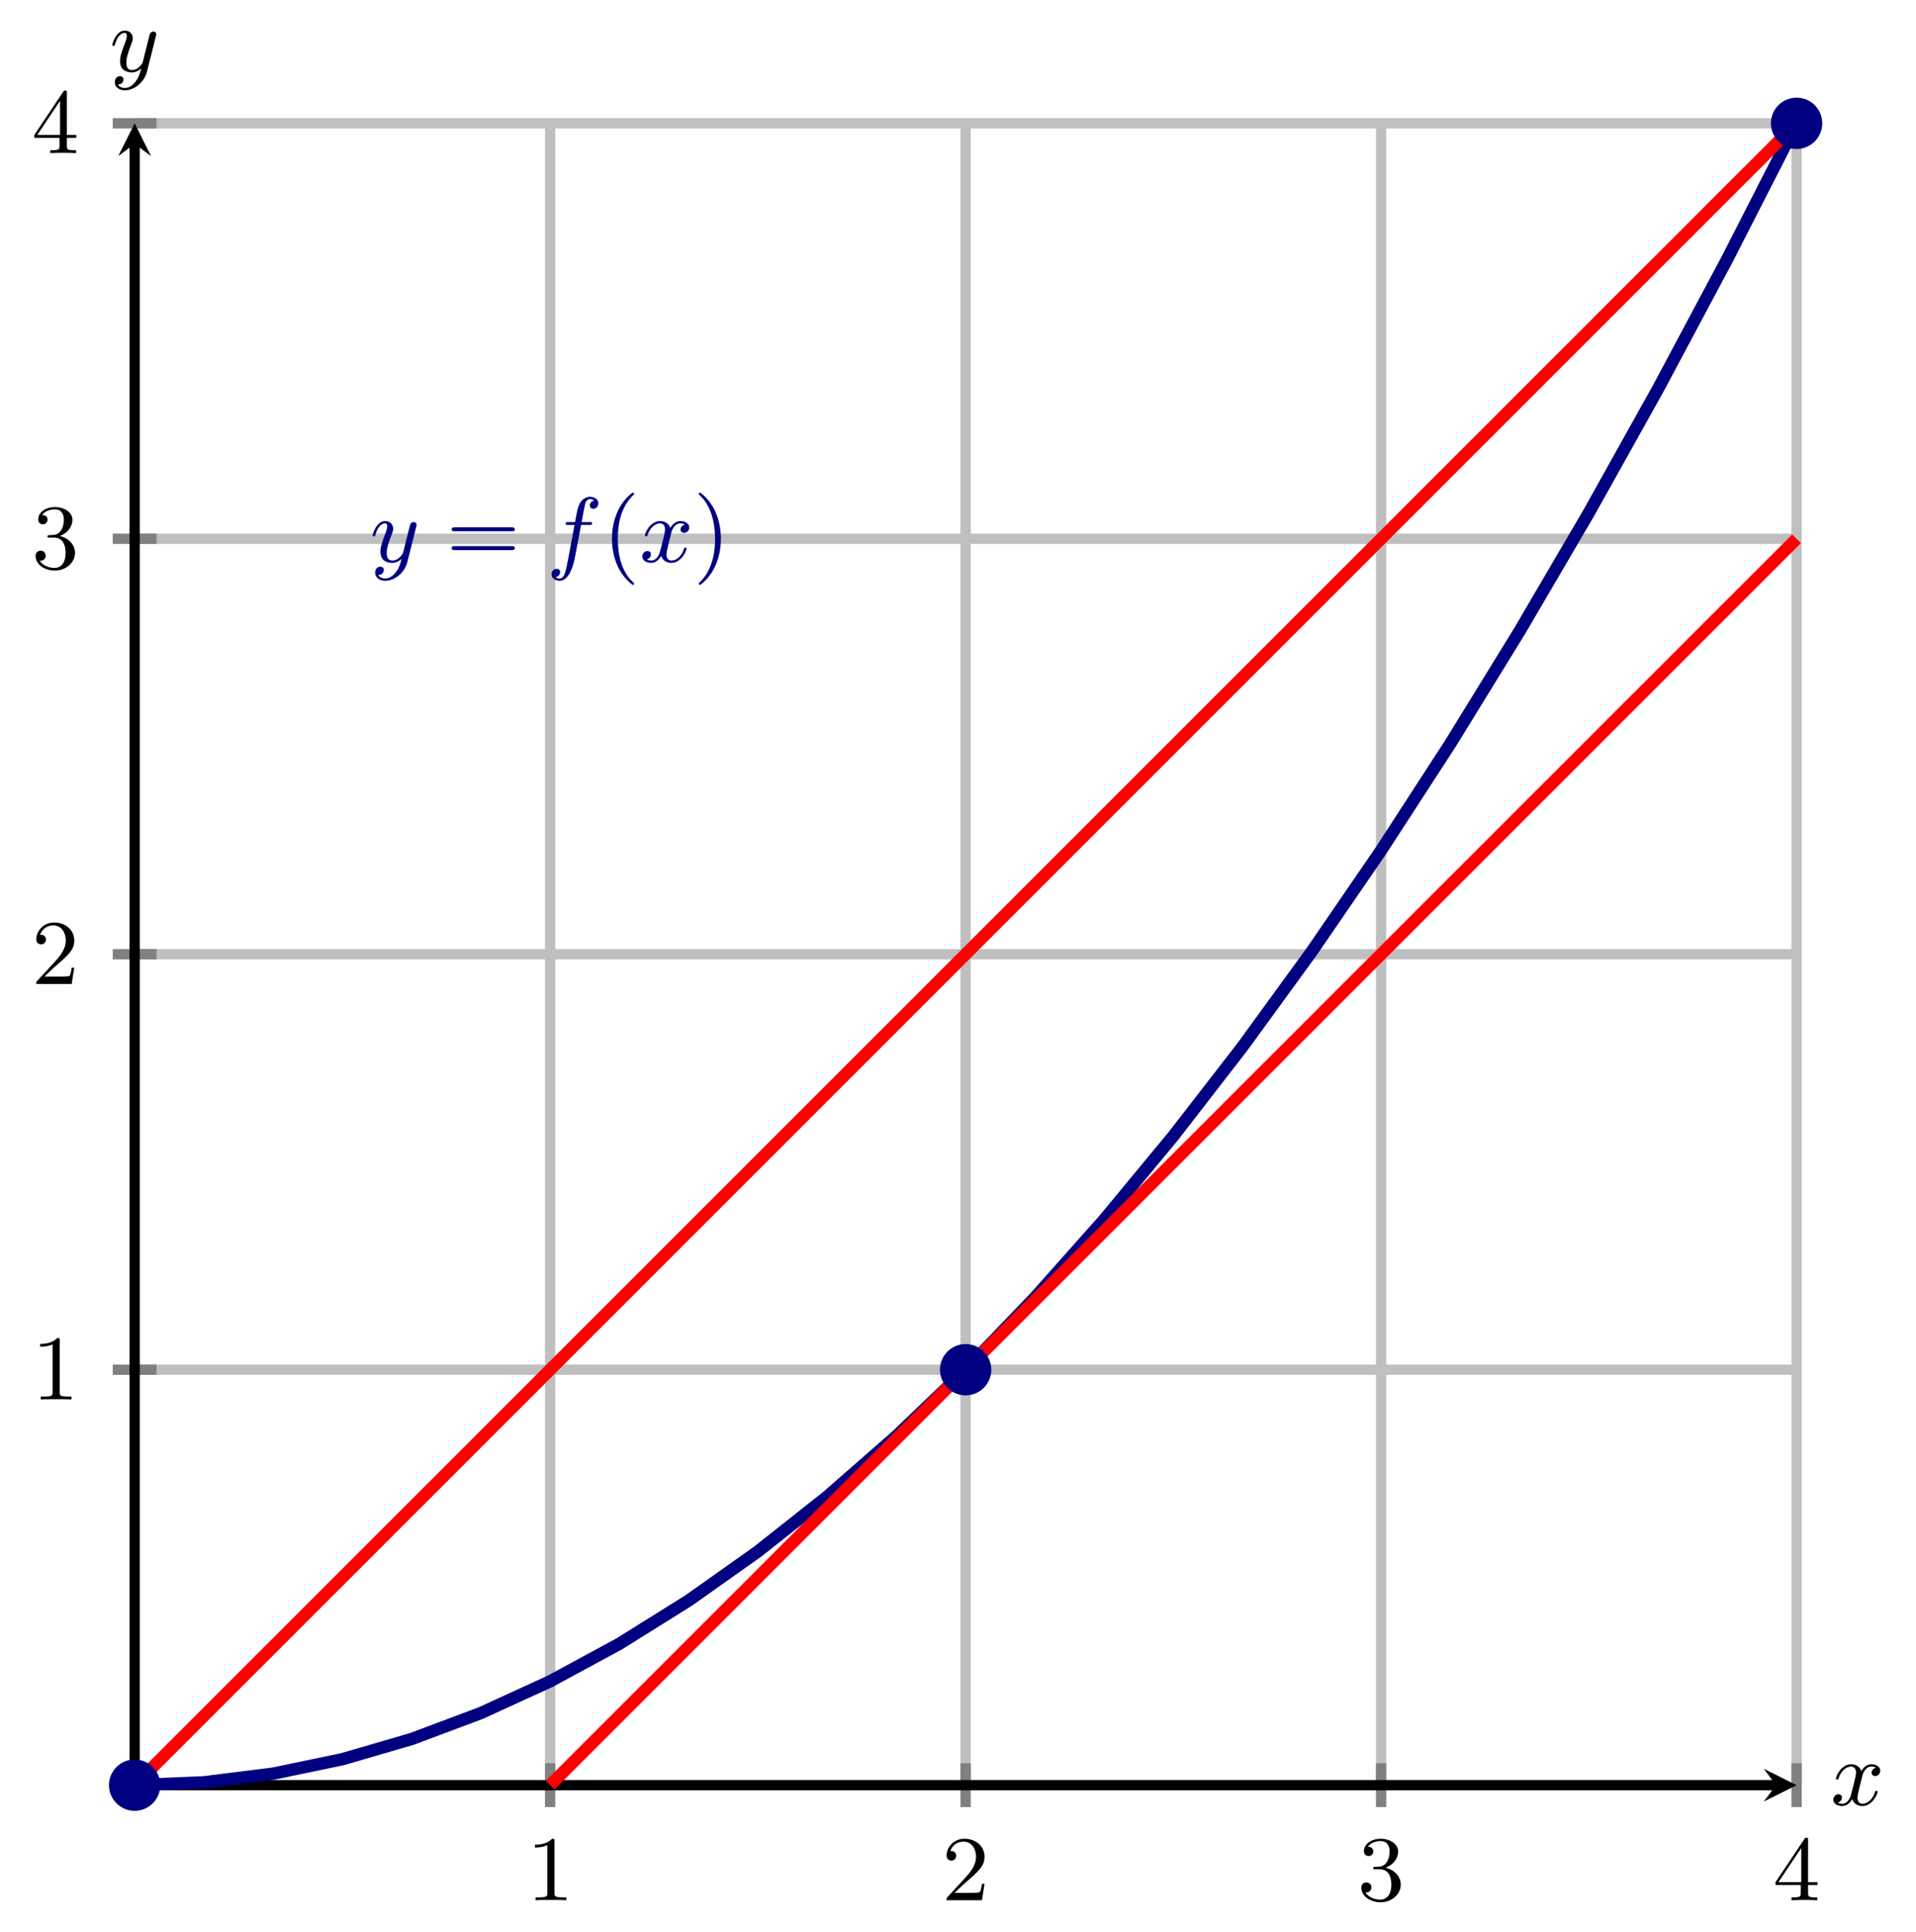 <?xml version="1.0" encoding="UTF-8" standalone="no"?>
<!DOCTYPE svg PUBLIC "-//W3C//DTD SVG 1.1//EN" "http://www.w3.org/Graphics/SVG/1.1/DTD/svg11.dtd">
<svg xmlns="http://www.w3.org/2000/svg" xmlns:xlink="http://www.w3.org/1999/xlink" version="1.1" width="186.069pt" height="187.618pt" viewBox="0 0 186.069 187.618">
<path transform="matrix(1,0,0,-1,13.076,173.372)" stroke-width="1" stroke-linecap="butt" stroke-miterlimit="10" stroke-linejoin="miter" fill="none" stroke="#bfbfbf" d="M 40.349 0 L 40.349 161.396 M 80.698 0 L 80.698 161.396 M 121.047 0 L 121.047 161.396 M 161.396 0 L 161.396 161.396 "/>
<path transform="matrix(1,0,0,-1,13.076,173.372)" stroke-width="1" stroke-linecap="butt" stroke-miterlimit="10" stroke-linejoin="miter" fill="none" stroke="#bfbfbf" d="M 0 40.349 L 161.396 40.349 M 0 80.698 L 161.396 80.698 M 0 121.047 L 161.396 121.047 M 0 161.396 L 161.396 161.396 "/>
<path transform="matrix(1,0,0,-1,13.076,173.372)" stroke-width="1" stroke-linecap="butt" stroke-miterlimit="10" stroke-linejoin="miter" fill="none" stroke="#808080" d="M 40.349 -2.126 L 40.349 2.126 M 80.698 -2.126 L 80.698 2.126 M 121.047 -2.126 L 121.047 2.126 M 161.396 -2.126 L 161.396 2.126 "/>
<path transform="matrix(1,0,0,-1,13.076,173.372)" stroke-width="1" stroke-linecap="butt" stroke-miterlimit="10" stroke-linejoin="miter" fill="none" stroke="#808080" d="M -2.126 40.349 L 2.126 40.349 M -2.126 80.698 L 2.126 80.698 M -2.126 121.047 L 2.126 121.047 M -2.126 161.396 L 2.126 161.396 "/>
<path transform="matrix(1,0,0,-1,13.076,173.372)" stroke-width="1" stroke-linecap="butt" stroke-miterlimit="10" stroke-linejoin="miter" fill="none" stroke="#000000" d="M 0 0 L 159.404 0 "/>
<path transform="matrix(1,0,0,-1,172.48,173.372)" d="M 1.993 0 L -1.196 1.594 L 0 0 L -1.196 -1.594 "/>
<path transform="matrix(1,0,0,-1,13.076,173.372)" stroke-width="1" stroke-linecap="butt" stroke-miterlimit="10" stroke-linejoin="miter" fill="none" stroke="#000000" d="M 0 0 L 0 159.404 "/>
<path transform="matrix(0,-1,-1,-0,13.076,13.968)" d="M 1.993 0 L -1.196 1.594 L 0 0 L -1.196 -1.594 "/>
<symbol id="font_0_3">
<path d="M .211 .639 C .211 .664 .21 .666 .185 .666 C .123 .602 .031 .602 0 .602 L 0 .571 C .019 .571 .08 .571 .134 .597 L .134 .08 C .134 .043 .131 .031 .038 .031 L .006 .031 L .006 0 C .042 .003 .131 .003 .172 .003 C .213 .003 .303 .003 .339 0 L .339 .031 L .307 .031 C .214 .031 .211 .043 .211 .08 L .211 .639 Z "/>
</symbol>
<use xlink:href="#font_0_3" transform="matrix(8.966,0,0,-8.966,51.955,184.547)"/>
<symbol id="font_0_4">
<path d="M .411 .177 L .383 .177 C .381 .164 .373 .105 .36 .089 C .354 .08 .285 .08 .265 .08 L .087 .08 L .186 .174 C .35 .316 .411 .369 .411 .471 C .411 .586 .316 .666 .193 .666 C .078 .666 0 .575 0 .484 C 0 .434 .043 .429 .052 .429 C .074 .429 .104 .445 .104 .481 C .104 .511 .083 .533 .052 .533 C .047 .533 .044 .533 .04 .532 C .064 .603 .128 .635 .182 .635 C .284 .635 .319 .54 .319 .471 C .319 .369 .242 .286 .194 .234 L .011 .036 C 0 .025 0 .023 0 0 L .383 0 L .411 .177 Z "/>
</symbol>
<use xlink:href="#font_0_4" transform="matrix(8.966,0,0,-8.966,91.926,184.547)"/>
<symbol id="font_0_5">
<path d="M .262 .374 C .355 .409 .399 .482 .399 .551 C .399 .628 .314 .688 .21 .688 C .106 .688 .028 .629 .028 .553 C .028 .52 .05 .501 .079 .501 C .108 .501 .129 .522 .129 .551 C .129 .586 .105 .601 .071 .601 C .097 .643 .158 .663 .207 .663 C .29 .663 .306 .597 .306 .55 C .306 .52 .3 .472 .275 .434 C .244 .389 .209 .387 .18 .385 C .155 .383 .153 .383 .145 .383 C .136 .382 .128 .381 .128 .37 C .128 .357 .136 .357 .153 .357 L .2 .357 C .287 .357 .325 .287 .325 .192 C .325 .064 .257 .028 .206 .028 C .187 .028 .09 .033 .045 .107 C .081 .102 .109 .127 .109 .161 C .109 .194 .084 .215 .055 .215 C .03 .215 0 .2 0 .158 C 0 .069 .093 0 .209 0 C .334 0 .427 .09 .427 .192 C .427 .279 .358 .353 .262 .374 Z "/>
</symbol>
<use xlink:href="#font_0_5" transform="matrix(8.966,0,0,-8.966,132.204,184.744)"/>
<symbol id="font_0_6">
<path d="M 0 .196 L 0 .165 L .273 .165 L .273 .079 C .273 .042 .27 .031 .195 .031 L .173 .031 L .173 0 C .236 .003 .306 .003 .313 .003 C .318 .003 .39 .003 .453 0 L .453 .031 L .431 .031 C .356 .031 .353 .042 .353 .079 L .353 .165 L .455 .165 L .455 .196 L .353 .196 L .353 .65 C .353 .67 .353 .677 .334 .677 C .322 .677 .321 .676 .312 .662 L 0 .196 M .032 .196 L .279 .566 L .279 .196 L .032 .196 Z "/>
</symbol>
<use xlink:href="#font_0_6" transform="matrix(8.966,0,0,-8.966,172.426,184.547)"/>
<use xlink:href="#font_0_3" transform="matrix(8.966,0,0,-8.966,3.905,135.912)"/>
<use xlink:href="#font_0_4" transform="matrix(8.966,0,0,-8.966,3.528,95.564)"/>
<use xlink:href="#font_0_5" transform="matrix(8.966,0,0,-8.966,3.457,55.412)"/>
<use xlink:href="#font_0_6" transform="matrix(8.966,0,0,-8.966,3.331,14.866)"/>
<path transform="matrix(1,0,0,-1,13.076,173.372)" stroke-width="1.196" stroke-linecap="butt" stroke-miterlimit="10" stroke-linejoin="miter" fill="none" stroke="#000080" d="M 0 0 L 6.725 .28 L 13.45 1.121 L 20.174 2.522 L 26.899 4.483 L 33.624 7.005 L 40.349 10.087 L 47.074 13.73 L 53.799 17.933 L 60.523 22.696 L 67.248 28.02 L 73.973 33.904 L 80.698 40.349 L 87.423 47.354 L 94.147 54.919 L 100.872 63.045 L 107.597 71.731 L 114.322 80.978 L 121.047 90.785 L 127.772 101.152 L 134.496 112.08 L 141.221 123.568 L 147.946 135.617 L 154.671 148.226 L 161.396 161.395 "/>
<path transform="matrix(1,0,0,-1,13.076,173.372)" stroke-width="1.196" stroke-linecap="butt" stroke-miterlimit="10" stroke-linejoin="miter" fill="none" stroke="#ff0000" d="M 0 0 C 0 0 4.859 4.859 6.725 6.725 C 8.591 8.591 11.584 11.584 13.45 13.45 C 15.316 15.316 18.308 18.308 20.174 20.174 C 22.041 22.041 25.033 25.033 26.899 26.899 C 28.765 28.765 31.758 31.758 33.624 33.624 C 35.49 35.49 38.483 38.483 40.349 40.349 C 42.215 42.215 45.208 45.208 47.074 47.074 C 48.94 48.94 51.932 51.932 53.799 53.799 C 55.665 55.665 58.657 58.657 60.523 60.523 C 62.389 62.389 65.382 65.382 67.248 67.248 C 69.114 69.114 72.107 72.107 73.973 73.973 C 75.839 75.839 78.832 78.832 80.698 80.698 C 82.564 82.564 85.557 85.557 87.423 87.423 C 89.289 89.289 92.281 92.281 94.147 94.147 C 96.014 96.014 99.006 99.006 100.872 100.872 C 102.738 102.738 105.731 105.731 107.597 107.597 C 109.463 109.463 112.456 112.456 114.322 114.322 C 116.188 116.188 119.181 119.181 121.047 121.047 C 122.913 122.913 125.905 125.905 127.772 127.772 C 129.638 129.638 132.63 132.63 134.496 134.496 C 136.363 136.363 139.355 139.355 141.221 141.221 C 143.087 143.087 146.08 146.08 147.946 147.946 C 149.812 149.812 152.805 152.805 154.671 154.671 C 156.537 156.537 161.396 161.396 161.396 161.396 "/>
<path transform="matrix(1,0,0,-1,13.076,173.372)" stroke-width="1.196" stroke-linecap="butt" stroke-miterlimit="10" stroke-linejoin="miter" fill="none" stroke="#ff0000" d="M 40.349 0 C 40.349 0 43.993 3.644 45.393 5.044 C 46.792 6.443 49.037 8.688 50.436 10.087 C 51.836 11.487 54.08 13.731 55.48 15.131 C 56.88 16.53 59.124 18.775 60.524 20.175 C 61.923 21.574 64.168 23.819 65.567 25.218 C 66.967 26.618 69.211 28.862 70.611 30.262 C 72.01 31.661 74.255 33.906 75.655 35.305 C 77.054 36.705 79.299 38.95 80.698 40.349 C 82.098 41.749 84.342 43.993 85.742 45.393 C 87.141 46.792 89.386 49.037 90.785 50.436 C 92.185 51.836 94.43 54.08 95.829 55.48 C 97.229 56.88 99.473 59.124 100.873 60.524 C 102.272 61.923 104.517 64.168 105.916 65.567 C 107.316 66.967 109.56 69.211 110.96 70.611 C 112.36 72.01 114.604 74.255 116.004 75.655 C 117.403 77.054 119.648 79.299 121.047 80.698 C 122.447 82.098 124.691 84.342 126.091 85.742 C 127.49 87.141 129.735 89.386 131.135 90.785 C 132.534 92.185 134.779 94.43 136.178 95.829 C 137.578 97.229 139.822 99.473 141.222 100.873 C 142.621 102.272 144.866 104.517 146.265 105.916 C 147.665 107.316 149.91 109.56 151.309 110.96 C 152.709 112.36 154.953 114.604 156.353 116.004 C 157.752 117.403 161.396 121.047 161.396 121.047 "/>
<symbol id="font_1_3">
<path d="M .473 .59 C .474 .595 .476 .601 .476 .607 C .476 .62 .467 .636 .445 .636 C .432 .636 .414 .628 .406 .609 C .405 .605 .395 .564 .389 .542 L .339 .342 C .331 .313 .331 .311 .329 .302 C .328 .298 .286 .219 .214 .219 C .152 .219 .152 .282 .152 .301 C .152 .346 .165 .395 .208 .507 C .216 .53 .222 .544 .222 .563 C .222 .612 .185 .647 .136 .647 C .04 .647 0 .505 0 .493 C 0 .484 .007 .481 .014 .481 C .025 .481 .026 .487 .03 .5 C .051 .574 .091 .622 .133 .622 C .157 .622 .157 .603 .157 .589 C .157 .572 .153 .554 .144 .53 C .097 .406 .084 .364 .084 .316 C .084 .205 .174 .194 .211 .194 C .26 .194 .295 .22 .313 .238 C .3 .187 .289 .142 .25 .092 C .22 .052 .18 .025 .136 .025 C .108 .025 .075 .035 .061 .063 C .114 .063 .121 .107 .121 .117 C .121 .139 .105 .153 .083 .153 C .059 .153 .027 .134 .027 .088 C .027 .036 .073 0 .136 0 C .238 0 .347 .087 .376 .204 L .473 .59 Z "/>
</symbol>
<use xlink:href="#font_1_3" transform="matrix(8.966,0,0,-8.966,36.191,56.405)" fill="#000080"/>
<symbol id="font_0_7">
<path d="M .651 .204 C .665 .204 .684 .204 .684 .225 C .684 .247 .662 .247 .647 .247 L .037 .247 C .022 .247 0 .247 0 .225 C 0 .204 .02 .204 .033 .204 L .651 .204 M .647 0 C .662 0 .684 0 .684 .022 C .684 .043 .665 .043 .651 .043 L .033 .043 C .02 .043 0 .043 0 .022 C 0 0 .022 0 .037 0 L .647 0 Z "/>
</symbol>
<use xlink:href="#font_0_7" transform="matrix(8.966,0,0,-8.966,43.862,53.428)" fill="#000080"/>
<symbol id="font_1_1">
<path d="M .32 .605 L .41 .605 C .43 .605 .44 .605 .44 .623 C .44 .636 .43 .636 .411 .636 L .326 .636 C .337 .696 .351 .778 .364 .832 C .373 .871 .397 .885 .417 .885 C .423 .885 .446 .883 .463 .871 C .443 .867 .414 .849 .414 .816 C .414 .791 .433 .78 .452 .78 C .479 .78 .507 .802 .507 .84 C .507 .885 .463 .91 .416 .91 C .371 .91 .326 .878 .305 .837 C .283 .794 .276 .755 .255 .636 L .183 .636 C .164 .636 .152 .636 .152 .618 C .152 .605 .163 .605 .181 .605 L .249 .605 C .221 .46 .186 .26 .164 .156 C .152 .101 .136 .025 .088 .025 C .073 .025 .053 .031 .043 .039 C .068 .043 .093 .064 .093 .094 C .093 .119 .074 .13 .055 .13 C .028 .13 0 .108 0 .07 C 0 .024 .046 0 .088 0 C .19 0 .237 .166 .253 .252 L .32 .605 Z "/>
</symbol>
<use xlink:href="#font_1_1" transform="matrix(8.966,0,0,-8.966,53.562,56.405)" fill="#000080"/>
<symbol id="font_0_1">
<path d="M .24 .011 C .24 .016 .237 .019 .231 .026 C .102 .144 .063 .324 .063 .499 C .063 .654 .093 .842 .234 .976 C .238 .98 .24 .983 .24 .988 C .24 .995 .235 .999 .228 .999 C .216 .999 .126 .927 .072 .818 C .024 .722 0 .619 0 .5 C 0 .428 .009 .314 .064 .196 C .123 .073 .216 0 .228 0 C .235 0 .24 .004 .24 .011 Z "/>
</symbol>
<use xlink:href="#font_0_1" transform="matrix(8.966,0,0,-8.966,59.433,56.8)" fill="#000080"/>
<symbol id="font_1_2">
<path d="M .462 .415 C .425 .408 .414 .376 .414 .361 C .414 .342 .428 .325 .453 .325 C .481 .325 .508 .349 .508 .384 C .508 .43 .458 .453 .411 .453 C .351 .453 .316 .4 .304 .379 C .285 .428 .241 .453 .193 .453 C .086 .453 .028 .325 .028 .299 C .028 .29 .035 .287 .042 .287 C .051 .287 .054 .292 .056 .298 C .087 .397 .153 .428 .191 .428 C .22 .428 .246 .409 .246 .362 C .246 .326 .203 .166 .19 .118 C .182 .087 .152 .025 .097 .025 C .077 .025 .056 .032 .046 .038 C .073 .043 .093 .066 .093 .092 C .093 .117 .074 .128 .055 .128 C .026 .128 0 .103 0 .069 C 0 .02 .054 0 .096 0 C .154 0 .188 .048 .203 .075 C .228 .009 .287 0 .314 0 C .422 0 .479 .13 .479 .154 C .479 .159 .476 .166 .466 .166 C .455 .166 .454 .162 .449 .147 C .427 .075 .369 .025 .317 .025 C .288 .025 .261 .043 .261 .091 C .261 .113 .275 .168 .284 .206 C .288 .224 .315 .332 .317 .339 C .329 .375 .359 .428 .41 .428 C .428 .428 .447 .425 .462 .415 Z "/>
</symbol>
<use xlink:href="#font_1_2" transform="matrix(8.966,0,0,-8.966,62.379,54.666)" fill="#000080"/>
<symbol id="font_0_2">
<path d="M .24 .5 C .24 .582 .228 .692 .176 .803 C .117 .926 .024 .999 .012 .999 C .002 .999 0 .991 0 .988 C 0 .983 .002 .98 .009 .973 C .067 .921 .177 .785 .177 .5 C .177 .357 .151 .158 .006 .023 C .004 .02 0 .016 0 .011 C 0 .008 .002 0 .012 0 C .024 0 .114 .072 .168 .181 C .216 .277 .24 .38 .24 .5 Z "/>
</symbol>
<use xlink:href="#font_0_2" transform="matrix(8.966,0,0,-8.966,67.854,56.8)" fill="#000080"/>
<path transform="matrix(1,0,0,-1,13.076,173.372)" d="M 1.993 0 C 1.993 1.1 1.1 1.993 0 1.993 C -1.1 1.993 -1.993 1.1 -1.993 0 C -1.993 -1.1 -1.1 -1.993 0 -1.993 C 1.1 -1.993 1.993 -1.1 1.993 0 Z M 0 0 " fill="#000080"/>
<path transform="matrix(1,0,0,-1,13.076,173.372)" stroke-width="1" stroke-linecap="butt" stroke-miterlimit="10" stroke-linejoin="miter" fill="none" stroke="#000080" d="M 1.993 0 C 1.993 1.1 1.1 1.993 0 1.993 C -1.1 1.993 -1.993 1.1 -1.993 0 C -1.993 -1.1 -1.1 -1.993 0 -1.993 C 1.1 -1.993 1.993 -1.1 1.993 0 Z M 0 0 "/>
<path transform="matrix(1,0,0,-1,13.076,173.372)" d="M 82.691 40.349 C 82.691 41.45 81.799 42.342 80.698 42.342 C 79.598 42.342 78.706 41.45 78.706 40.349 C 78.706 39.249 79.598 38.357 80.698 38.357 C 81.799 38.357 82.691 39.249 82.691 40.349 Z M 80.698 40.349 " fill="#000080"/>
<path transform="matrix(1,0,0,-1,13.076,173.372)" stroke-width="1" stroke-linecap="butt" stroke-miterlimit="10" stroke-linejoin="miter" fill="none" stroke="#000080" d="M 82.691 40.349 C 82.691 41.45 81.799 42.342 80.698 42.342 C 79.598 42.342 78.706 41.45 78.706 40.349 C 78.706 39.249 79.598 38.357 80.698 38.357 C 81.799 38.357 82.691 39.249 82.691 40.349 Z M 80.698 40.349 "/>
<path transform="matrix(1,0,0,-1,13.076,173.372)" d="M 163.389 161.396 C 163.389 162.497 162.497 163.389 161.396 163.389 C 160.296 163.389 159.404 162.497 159.404 161.396 C 159.404 160.296 160.296 159.404 161.396 159.404 C 162.497 159.404 163.389 160.296 163.389 161.396 Z M 161.396 161.396 " fill="#000080"/>
<path transform="matrix(1,0,0,-1,13.076,173.372)" stroke-width="1" stroke-linecap="butt" stroke-miterlimit="10" stroke-linejoin="miter" fill="none" stroke="#000080" d="M 163.389 161.396 C 163.389 162.497 162.497 163.389 161.396 163.389 C 160.296 163.389 159.404 162.497 159.404 161.396 C 159.404 160.296 160.296 159.404 161.396 159.404 C 162.497 159.404 163.389 160.296 163.389 161.396 Z M 161.396 161.396 "/>
<use xlink:href="#font_1_2" transform="matrix(8.966,0,0,-8.966,178.043,175.401)"/>
<use xlink:href="#font_1_3" transform="matrix(8.966,0,0,-8.966,10.906,8.77)"/>
</svg>
